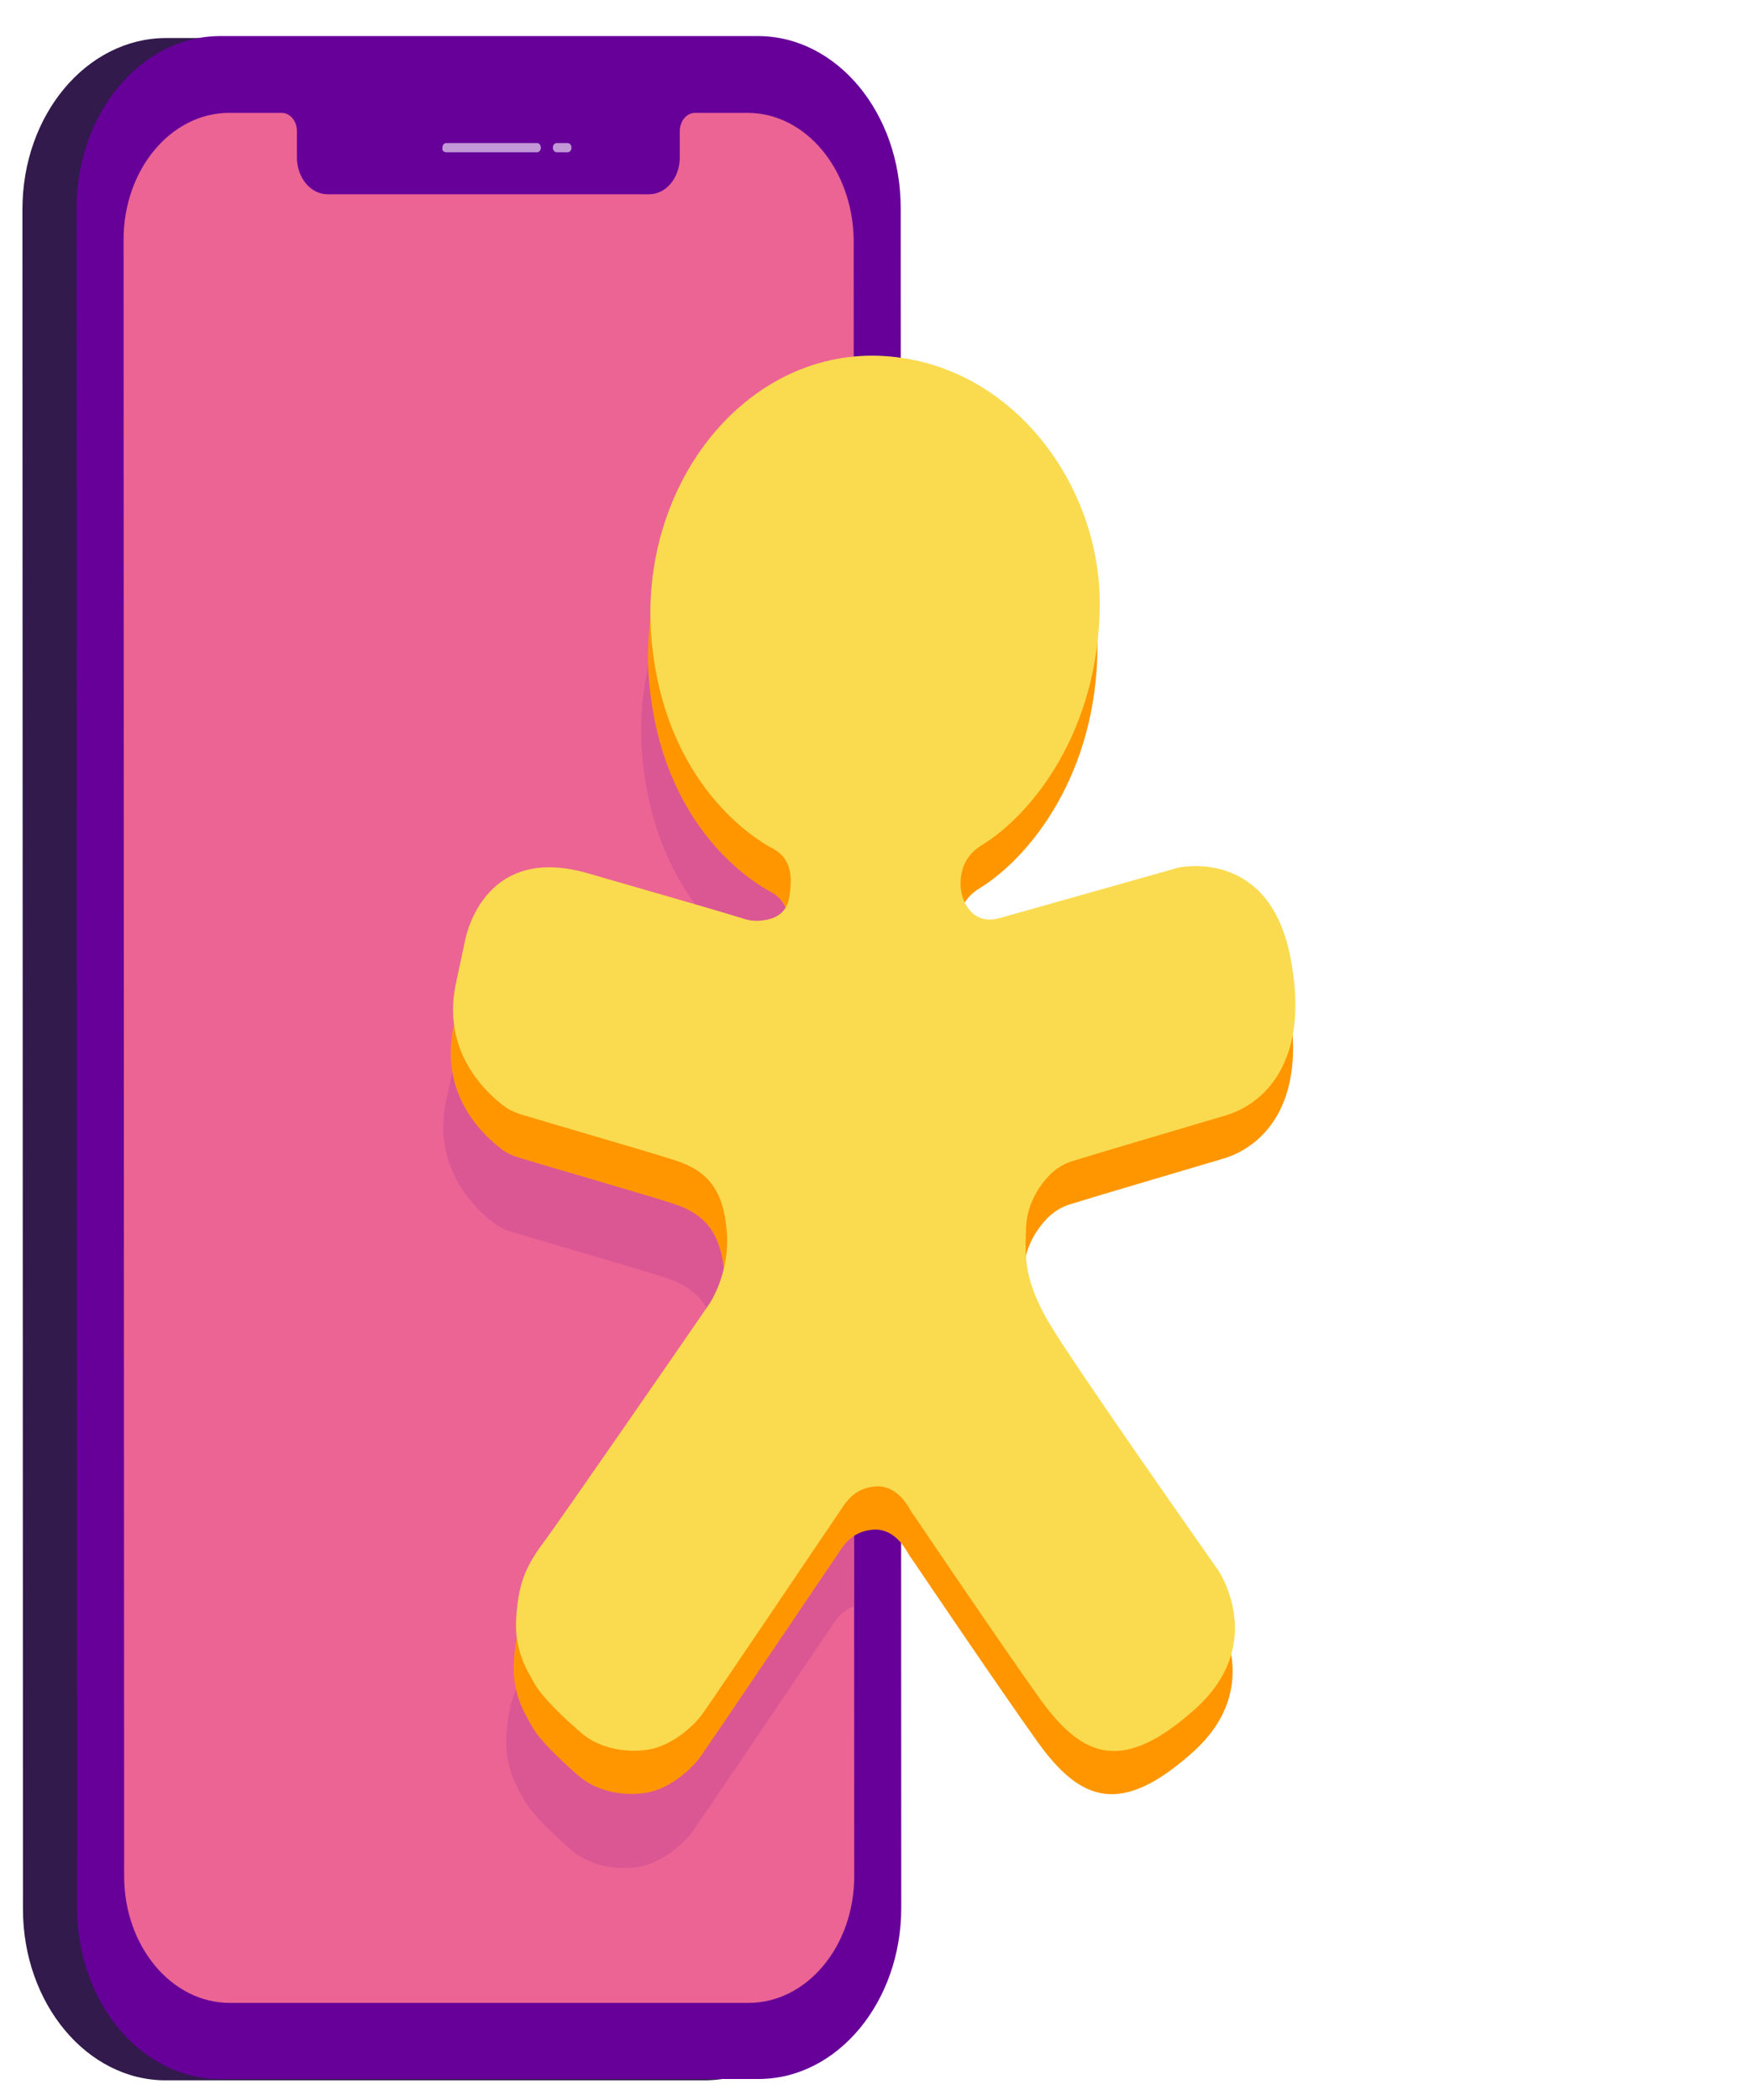 <svg width="50" height="60" viewBox="0 0 50 60" fill="none" xmlns="http://www.w3.org/2000/svg">
<path d="M20.109 1.087H4.719C2.469 1.106 0.641 3.281 0.641 5.981L0.656 54.544C0.656 57.244 2.484 59.438 4.734 59.438H20.125C22.375 59.438 24.203 57.244 24.203 54.544L24.188 5.981C24.188 3.281 22.359 1.087 20.109 1.087Z" fill="#321A4C"/>
<path d="M21.656 1.031H6.266C4.016 1.05 2.188 3.244 2.188 5.944L2.203 54.506C2.203 57.206 4.031 59.4 6.281 59.4H21.672C23.922 59.4 25.75 57.206 25.75 54.506L25.734 5.944C25.734 3.225 23.906 1.031 21.656 1.031Z" fill="#660099"/>
<path d="M21.359 3.225H19.859C19.609 3.225 19.422 3.469 19.422 3.75V4.5C19.422 5.081 19.031 5.55 18.547 5.55H9.359C8.875 5.55 8.484 5.081 8.484 4.5V3.75C8.484 3.45 8.281 3.225 8.047 3.225H6.547C4.891 3.225 3.531 4.838 3.531 6.844L3.547 53.606C3.547 55.594 4.891 57.225 6.562 57.225H21.391C23.047 57.225 24.406 55.612 24.406 53.606L24.391 6.844C24.359 4.838 23.016 3.225 21.359 3.225Z" fill="#EC6494"/>
<path d="M12.75 4.35H15.344C15.406 4.35 15.453 4.294 15.453 4.219C15.453 4.144 15.406 4.088 15.344 4.088H12.75C12.688 4.088 12.641 4.144 12.641 4.219C12.625 4.294 12.672 4.35 12.75 4.35ZM15.906 4.35H16.219C16.281 4.35 16.328 4.294 16.328 4.219C16.328 4.144 16.281 4.088 16.219 4.088H15.906C15.844 4.088 15.797 4.144 15.797 4.219C15.797 4.294 15.844 4.35 15.906 4.35Z" fill="#C299D6"/>
<path d="M24.392 13.521C20.758 13.695 18.011 17.402 18.347 21.557C18.706 25.813 21.394 27.369 21.816 27.594C22.237 27.819 22.425 28.213 22.284 29.001C22.222 29.394 21.941 29.563 21.691 29.619C21.456 29.676 21.206 29.676 20.987 29.601C20.456 29.432 18.894 28.982 16.487 28.288C13.456 27.426 13.003 30.257 13.003 30.257L12.737 31.494C12.362 33.388 13.566 34.532 14.112 34.944C14.253 35.057 14.425 35.132 14.597 35.188C15.394 35.432 18.191 36.238 19.003 36.501C19.941 36.801 20.394 37.344 20.487 38.544C20.581 39.744 19.987 40.607 19.987 40.607C19.331 41.563 15.862 46.588 15.284 47.376C14.691 48.163 14.534 48.651 14.472 49.569C14.409 50.488 14.769 51.051 14.987 51.444C15.206 51.838 15.816 52.419 16.316 52.851C16.8 53.282 17.566 53.451 18.253 53.338C18.941 53.226 19.581 52.626 19.8 52.307C20.034 51.988 23.394 47.001 23.628 46.663C23.819 46.389 23.987 46.042 24.403 45.891L24.392 13.521Z" fill="#DA5794"/>
<path d="M29.934 34.796C30.122 34.609 30.341 34.477 30.591 34.403C31.434 34.14 34.059 33.371 34.934 33.109C35.981 32.809 37.419 31.628 36.794 28.534C36.169 25.44 33.606 26.021 33.606 26.021C33.606 26.021 29.372 27.221 28.497 27.465C27.622 27.709 27.419 26.809 27.419 26.809C27.419 26.809 27.153 25.89 27.981 25.384C29.45 24.484 31.341 22.084 31.356 18.484C31.356 14.884 28.622 11.415 24.856 11.396C21.091 11.396 18.2 15.184 18.544 19.44C18.903 23.696 21.591 25.253 22.013 25.477C22.434 25.703 22.622 26.096 22.481 26.884C22.419 27.277 22.138 27.446 21.888 27.503C21.653 27.559 21.403 27.559 21.184 27.484C20.653 27.315 19.091 26.865 16.684 26.171C13.669 25.328 13.216 28.14 13.216 28.14L12.95 29.378C12.575 31.271 13.778 32.415 14.325 32.828C14.466 32.94 14.638 33.015 14.809 33.071C15.606 33.315 18.403 34.121 19.216 34.384C20.153 34.684 20.606 35.227 20.7 36.428C20.794 37.627 20.2 38.49 20.2 38.49C19.544 39.446 16.075 44.471 15.497 45.259C14.903 46.046 14.747 46.534 14.684 47.453C14.622 48.371 14.981 48.934 15.2 49.328C15.419 49.721 16.028 50.303 16.528 50.734C17.013 51.165 17.778 51.334 18.466 51.221C19.153 51.109 19.794 50.509 20.013 50.19C20.247 49.871 23.606 44.884 23.841 44.546C24.075 44.209 24.278 43.759 24.95 43.703C25.513 43.665 25.825 44.171 25.934 44.359C25.966 44.415 25.997 44.471 26.044 44.528C26.45 45.127 28.528 48.203 29.638 49.759C30.872 51.484 32.028 51.915 34.106 50.04C36.169 48.165 34.731 46.084 34.731 46.084C34.731 46.084 30.559 40.159 29.888 38.996C29.216 37.834 29.216 37.196 29.247 36.409C29.247 35.659 29.622 35.115 29.934 34.796Z" fill="#FF9600"/>
<path d="M30 33.562C30.188 33.375 30.406 33.244 30.656 33.169C31.5 32.906 34.125 32.138 35 31.875C36.047 31.575 37.484 30.394 36.859 27.3C36.234 24.206 33.672 24.788 33.672 24.788C33.672 24.788 29.438 25.988 28.563 26.231C27.688 26.475 27.485 25.575 27.485 25.575C27.485 25.575 27.219 24.656 28.047 24.15C29.516 23.25 31.406 20.85 31.422 17.25C31.422 13.65 28.688 10.181 24.922 10.162C21.156 10.162 18.266 13.95 18.61 18.206C18.969 22.462 21.656 24.019 22.078 24.244C22.5 24.469 22.688 24.863 22.547 25.65C22.485 26.044 22.203 26.212 21.953 26.269C21.719 26.325 21.469 26.325 21.25 26.25C20.719 26.081 19.156 25.631 16.75 24.938C13.735 24.094 13.281 26.906 13.281 26.906L13.016 28.144C12.641 30.038 13.844 31.181 14.391 31.594C14.531 31.706 14.703 31.781 14.875 31.837C15.672 32.081 18.469 32.888 19.281 33.15C20.219 33.45 20.672 33.994 20.766 35.194C20.86 36.394 20.266 37.256 20.266 37.256C19.61 38.212 16.141 43.237 15.563 44.025C14.969 44.812 14.813 45.3 14.75 46.219C14.688 47.138 15.047 47.7 15.266 48.094C15.485 48.487 16.094 49.069 16.594 49.5C17.078 49.931 17.844 50.1 18.531 49.987C19.219 49.875 19.86 49.275 20.078 48.956C20.313 48.638 23.672 43.65 23.906 43.312C24.141 42.975 24.344 42.525 25.016 42.469C25.578 42.431 25.891 42.938 26 43.125C26.031 43.181 26.063 43.237 26.11 43.294C26.516 43.894 28.594 46.969 29.703 48.525C30.938 50.25 32.094 50.681 34.172 48.806C36.234 46.931 34.797 44.85 34.797 44.85C34.797 44.85 30.625 38.925 29.953 37.763C29.281 36.6 29.281 35.962 29.313 35.175C29.313 34.425 29.688 33.881 30 33.562Z" fill="#FADB4F"/>
</svg>

